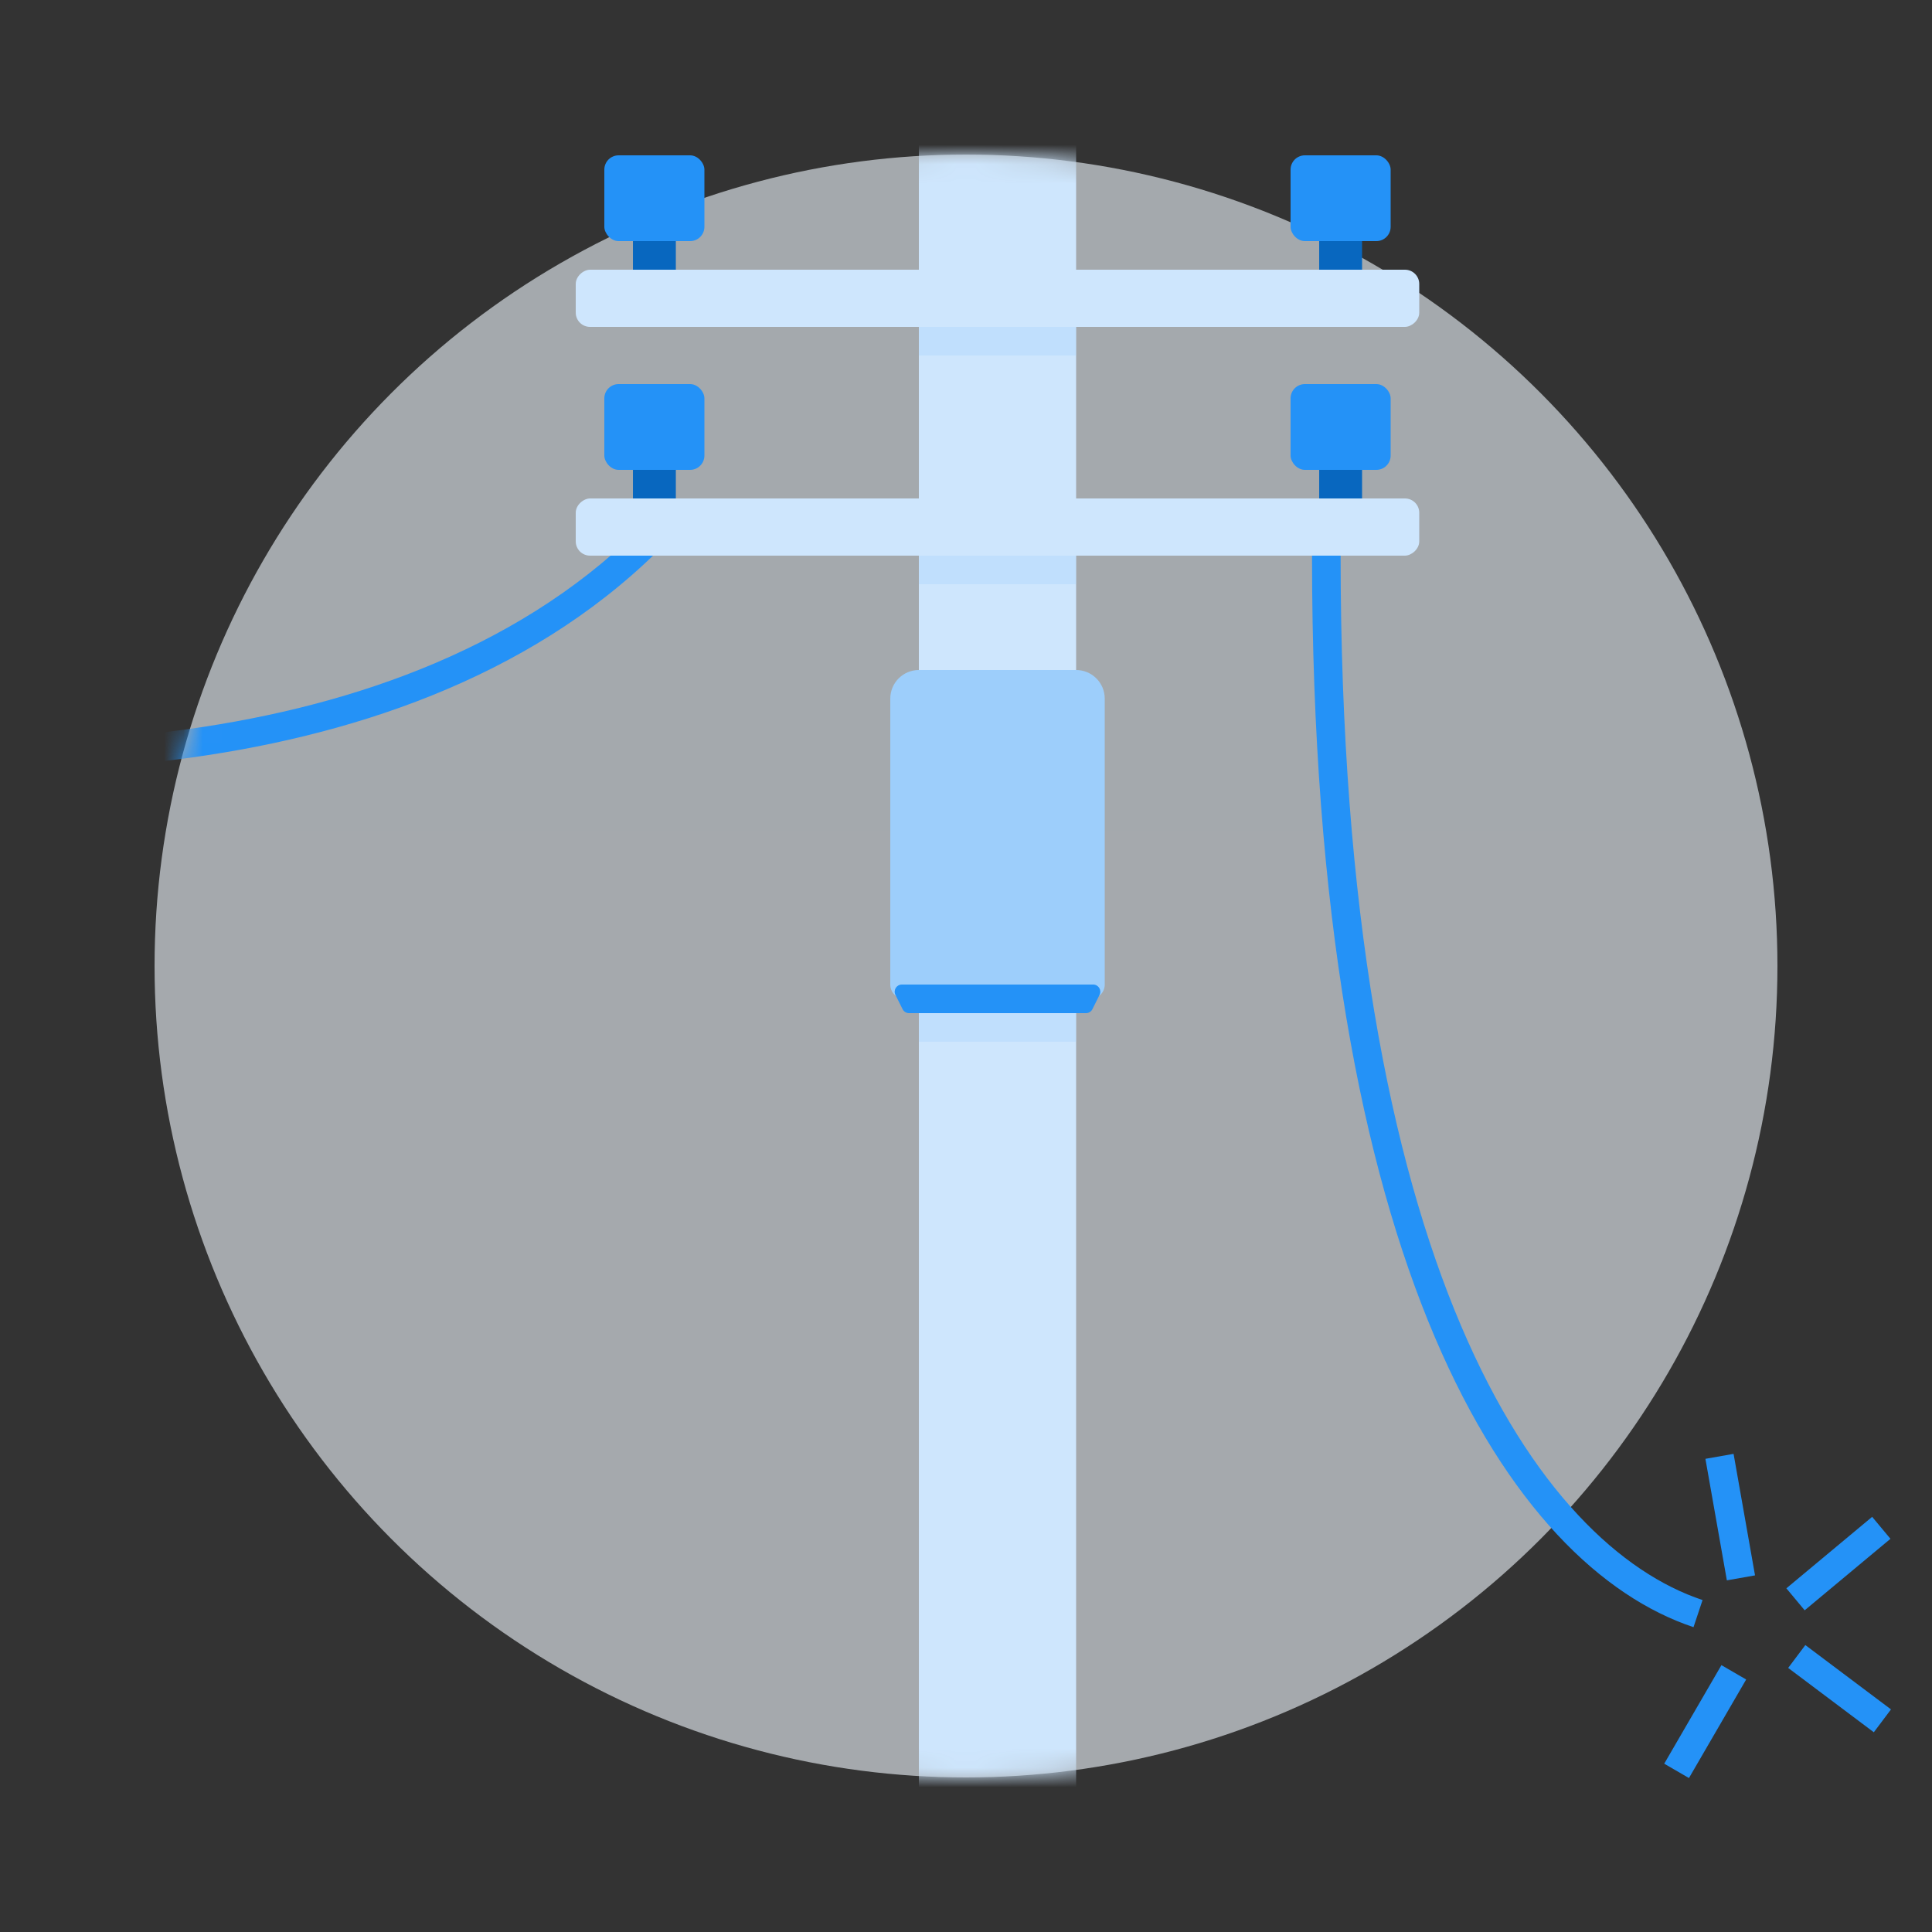 <svg width="100" height="100" viewBox="0 0 100 100" fill="none" xmlns="http://www.w3.org/2000/svg">
<rect x="0" y="0" width="100" height="100" fill="#333333" stroke="none"/>
<circle opacity="0.6" cx="50" cy="50" r="42" fill="url(#paint0_linear)"/>
<mask id="mask0" mask-type="alpha" maskUnits="userSpaceOnUse" x="8" y="8" width="85" height="84">
<circle cx="50" cy="50" r="42" fill="#F0F8FF"/>
</mask>
<g mask="url(#mask0)">
<rect x="47.56" y="6.56" width="8.14" height="91.02" rx="0.74" fill="#CEE6FD"/>
<path d="M46.081 36.16C46.081 35.343 46.743 34.68 47.561 34.68H55.701C56.518 34.68 57.181 35.343 57.181 36.16V50.96C57.181 51.369 56.849 51.7 56.441 51.7H46.821C46.412 51.7 46.081 51.369 46.081 50.96V36.16Z" fill="#9DCEFB"/>
<path d="M56.913 51.495C57.036 51.249 56.857 50.96 56.582 50.96L46.679 50.96C46.404 50.96 46.225 51.249 46.348 51.495L46.718 52.235C46.781 52.361 46.909 52.44 47.049 52.44L56.212 52.44C56.352 52.44 56.48 52.361 56.543 52.235L56.913 51.495Z" fill="#2492F7"/>
<rect opacity="0.3" width="8.14" height="1.48" transform="matrix(1 0 0 -1 47.56 30.24)" fill="#9DCEFB"/>
<rect opacity="0.3" width="8.14" height="1.48" transform="matrix(1 0 0 -1 47.56 53.92)" fill="#9DCEFB"/>
<rect opacity="0.3" width="8.14" height="1.48" transform="matrix(1 0 0 -1 47.56 18.4)" fill="#9DCEFB"/>
<path fill-rule="evenodd" clip-rule="evenodd" d="M9.118 39.314C0.276 40.432 -8.172 39.653 -13.271 38.584L-12.967 37.135C-8.012 38.174 0.269 38.941 8.932 37.846C17.602 36.749 26.561 33.8 32.982 27.492L34.019 28.548C27.277 35.172 17.954 38.197 9.118 39.314Z" fill="#2492F7"/>
</g>
<path fill-rule="evenodd" clip-rule="evenodd" d="M74.26 69.195C70.508 60.378 67.91 47.321 67.91 28.76H69.39C69.39 47.199 71.973 60.042 75.621 68.615C79.273 77.196 83.957 81.428 88.124 82.818L87.656 84.222C82.944 82.651 78.008 78.003 74.26 69.195Z" fill="#2492F7"/>
<path d="M90.111 81.67L89.001 75.38" stroke="#2492F7" stroke-width="1.48"/>
<path d="M92.936 82.78L97.376 79.08" stroke="#2492F7" stroke-width="1.48"/>
<path d="M93 85.74L97.433 89.07" stroke="#2492F7" stroke-width="1.48"/>
<path d="M86.78 91.66L89.741 86.559" stroke="#2492F7" stroke-width="1.48"/>
<rect x="73.46" y="13.96" width="2.96" height="43.66" rx="0.74" transform="rotate(90 73.46 13.96)" fill="#CEE6FD"/>
<rect x="32.761" y="10.26" width="2.22" height="3.7" fill="#0867BF"/>
<rect x="31.28" y="8.04" width="5.18" height="4.44" rx="0.74" fill="#2492F7"/>
<rect x="68.281" y="10.26" width="2.22" height="3.7" fill="#0867BF"/>
<rect x="66.8" y="8.04" width="5.18" height="4.44" rx="0.74" fill="#2492F7"/>
<rect x="73.46" y="25.8" width="2.96" height="43.66" rx="0.74" transform="rotate(90 73.46 25.8)" fill="#CEE6FD"/>
<rect x="32.761" y="22.1" width="2.22" height="3.7" fill="#0867BF"/>
<rect x="31.28" y="19.88" width="5.18" height="4.44" rx="0.74" fill="#2492F7"/>
<rect x="68.281" y="22.1" width="2.22" height="3.7" fill="#0867BF"/>
<rect x="66.8" y="19.88" width="5.18" height="4.44" rx="0.74" fill="#2492F7"/>
<defs>
<linearGradient id="paint0_linear" x1="50" y1="8" x2="50" y2="92" gradientUnits="userSpaceOnUse">
<stop stop-color="#F0F8FF"/>
<stop offset="1" stop-color="#F2F9FF"/>
</linearGradient>
</defs>
</svg>
